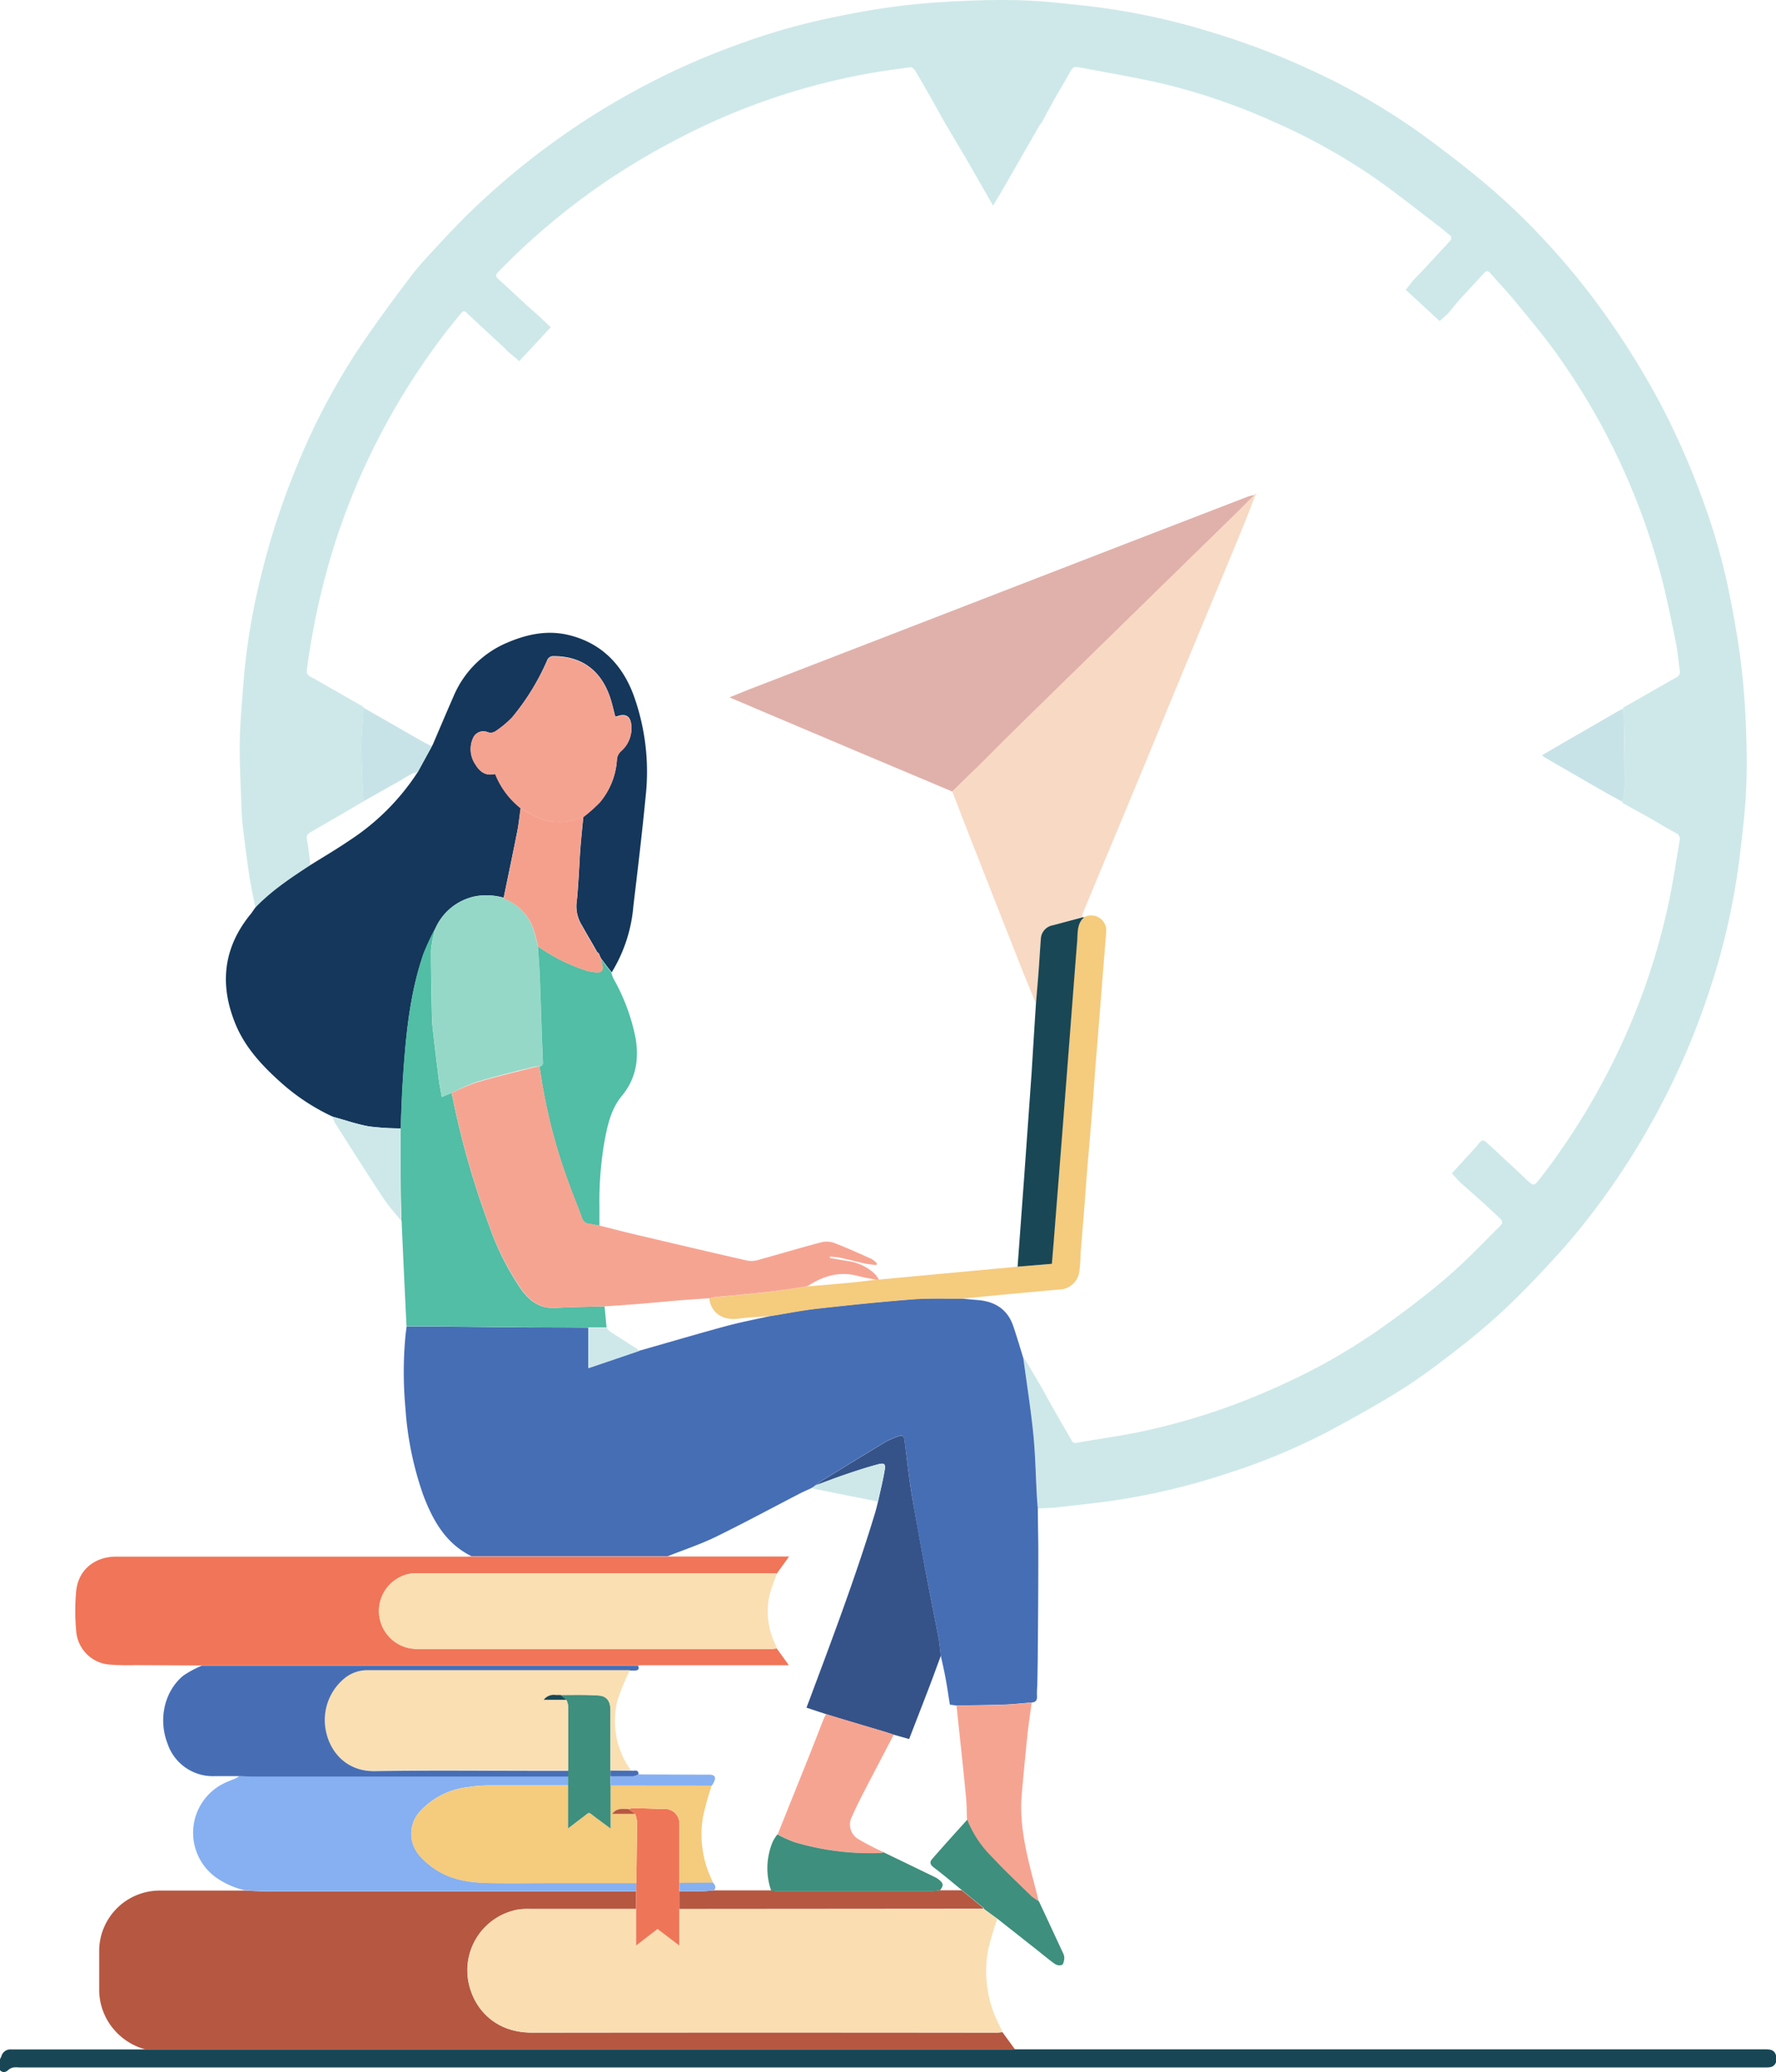 <svg xmlns="http://www.w3.org/2000/svg" viewBox="0 0 367.63 428.81"><defs><style>.cls-1{fill:#184655;}.cls-2{fill:#cee8e9;}.cls-3{fill:#466eb5;}.cls-4{fill:#14375b;}.cls-5{fill:#b65741;}.cls-6{fill:#fadeb2;}.cls-7{fill:#f17558;}.cls-8{fill:#86b0f1;}.cls-9{fill:#51bea5;}.cls-10{fill:#476eb5;}.cls-11{fill:#f6a492;}.cls-12{fill:#3e8f7d;}.cls-13{fill:#c8e3e7;}.cls-14{fill:#355389;}.cls-15{fill:#f5cb7e;}.cls-16{fill:#95d8c7;}.cls-17{fill:#f5a391;}.cls-18{fill:#f5a08d;}.cls-19{fill:#ef7558;}.cls-20{fill:#fadfb2;}.cls-21{fill:#e0b1ab;}.cls-22{fill:#f8d9c4;}.cls-23{fill:#194755;}</style></defs><title>girl_compassAsset 2</title><g id="Layer_2" data-name="Layer 2"><g id="Layer_1-2" data-name="Layer 1"><g id="Desktop---Values"><g id="Desktop---Screen-2.0"><path class="cls-1" d="M210.1,424.12c.5,0,1,0,1.52,0q77,0,153.91,0c1.05,0,1.79.17,2.1,1.25v1.42c-.37.9-1,1.07-2,1.07q-180.85,0-361.71,0a5.22,5.22,0,0,0-1.12,0,2.26,2.26,0,0,0-1,.45c-.6.57-1.17.73-1.81.12v-2.24c.11-.23.22-.46.32-.7a1.9,1.9,0,0,1,2-1.35c8.81,0,17.63,0,26.45,0,.44,0,.88,0,1.31,0l.71,0H209.08Z"/><path class="cls-2" d="M52.85,187.83c-.41-2.14-.88-4.28-1.22-6.43-.45-2.92-.81-5.86-1.18-8.8-.19-1.57-.38-3.14-.44-4.72-.17-4.73-.43-9.45-.38-14.18.06-4.17.45-8.34.77-12.5a135.31,135.31,0,0,1,3.25-20.41,153.86,153.86,0,0,1,7.4-23.33,139.37,139.37,0,0,1,13-25c3.44-5.16,7.13-10.16,10.87-15.11,1.88-2.49,4.07-4.77,6.2-7.07s4.41-4.69,6.72-6.91A159.57,159.57,0,0,1,115,29.1a155.16,155.16,0,0,1,19.14-11.76,149,149,0,0,1,18-7.91,137.08,137.08,0,0,1,18.13-5.38c4.64-1,9.3-1.91,14-2.56S193.38.49,198,.26s9.27-.35,13.89-.18c4.44.16,8.86.69,13.27,1.16A141.67,141.67,0,0,1,251.86,7,153.16,153.16,0,0,1,270.29,14a138.79,138.79,0,0,1,22.57,12.75c4.73,3.35,9.33,6.9,13.8,10.58a133.4,133.4,0,0,1,10.13,9.33,150.21,150.21,0,0,1,15.3,18.18,165.31,165.31,0,0,1,11.54,18.58,156.6,156.6,0,0,1,8.54,19.24,131.94,131.94,0,0,1,5.33,17.94c1,4.73,1.9,9.5,2.57,14.29.62,4.35,1,8.76,1.23,13.16.24,5,.37,9.95.17,14.91-.2,4.79-.8,9.58-1.36,14.36A143.08,143.08,0,0,1,353.18,207a152,152,0,0,1-9.91,22.75,154,154,0,0,1-14.35,22.16c-2.1,2.72-4.31,5.37-6.63,7.9-3.1,3.4-6.25,6.76-9.56,9.94-2.91,2.81-6,5.47-9.15,8-4.14,3.25-8.3,6.5-12.72,9.34-5.05,3.24-10.33,6.14-15.62,9a132.54,132.54,0,0,1-21.69,9A139.08,139.08,0,0,1,232,310.31c-4.45.71-8.94,1.14-13.42,1.66-1.23.14-2.49.14-3.73.21-.07-.87-.15-1.75-.2-2.62-.24-4.28-.31-8.58-.74-12.85-.53-5.23-1.36-10.43-2.06-15.64a3,3,0,0,1,.46.48c1.12,1.87,2.22,3.75,3.32,5.63.75,1.36,1.48,2.72,2.25,4.06,1.3,2.29,2.62,4.57,3.94,6.84a.82.82,0,0,0,1,.52c4-.72,8.09-1.27,12.11-2.06a136.74,136.74,0,0,0,30.48-10,125.34,125.34,0,0,0,18.73-10.47c3.65-2.49,7.2-5.13,10.67-7.85,2.82-2.19,5.53-4.53,8.15-7s4.81-4.77,7.21-7.16a3.54,3.54,0,0,0,.72-.84.93.93,0,0,0-.14-.81c-1.41-1.36-2.85-2.69-4.3-4s-2.83-2.5-4.24-3.75l-1.68-1.84,5-5.45c.45-.49.9-1.28,1.4-1.33s1.05.7,1.57,1.1c2.45,2.28,4.91,4.54,7.34,6.84,1.66,1.56,1.65,1.57,3-.18,0-.06.1-.1.14-.15a142.68,142.68,0,0,0,13.47-21.05,138.67,138.67,0,0,0,10.86-27.25c.9-3.24,1.71-6.52,2.37-9.82.77-3.82,1.33-7.68,2-11.52a1.35,1.35,0,0,0-.81-1.63c-1.64-.88-3.22-1.86-4.84-2.78-2-1.14-4.06-2.26-6.09-3.39l-.22-.39a3,3,0,0,0,.4-.88,30.82,30.82,0,0,0,.21-3.32c0-4.72-.12-9.43-.2-14.15a3.64,3.64,0,0,0-.2-.77v-.2c3.7-2.11,7.38-4.24,11.09-6.32a1.19,1.19,0,0,0,.69-1.39c-.28-2-.45-4.09-.86-6.09-.86-4.26-1.75-8.51-2.79-12.72a140.76,140.76,0,0,0-22.22-47.3c-2.62-3.59-5.48-7-8.31-10.44-1.61-2-3.37-3.77-5-5.67-.49-.56-.88-.59-1.4,0-1.67,1.86-3.39,3.67-5.07,5.52-.86,1-1.65,2-2.47,2.93L298,66.44l-7-6.46,1.4-1.82c.91-.95,1.83-1.89,2.72-2.85,1.66-1.78,3.29-3.58,4.95-5.36.5-.54.46-1-.13-1.42-.74-.57-1.44-1.22-2.19-1.78-4.73-3.58-9.34-7.33-14.24-10.65A127.53,127.53,0,0,0,263.21,25a130.31,130.31,0,0,0-21.67-7.48c-5.77-1.38-11.64-2.35-17.47-3.46-1.94-.37-1.92-.31-2.87,1.38s-1.9,3.26-2.83,4.91-1.84,3.36-2.76,5.05a6,6,0,0,0-.49.64l-7.25,12.63c-.73,1.26-1.48,2.51-2.3,3.89-2.07-3.6-4-7-6-10.43C198.3,30,197,27.8,195.72,25.63c-1-1.73-1.94-3.47-2.92-5.2-1.1-1.93-2.19-3.87-3.34-5.78-.21-.34-.72-.78-1-.74-3.49.48-7,.94-10.45,1.63a137.09,137.09,0,0,0-37.47,13.08A148.81,148.81,0,0,0,124.78,38a143.92,143.92,0,0,0-21.63,18.26c-.55.56-.63.92,0,1.48,1.9,1.71,3.76,3.48,5.66,5.22.84.77,1.71,1.52,2.57,2.28L114,67.73l-6.51,7-2.62-2.2a3.25,3.25,0,0,0-.31-.4c-2.68-2.48-5.37-4.94-8-7.43-.59-.55-.92-.14-1.24.26-1.31,1.63-2.64,3.24-3.89,4.91A146.65,146.65,0,0,0,78.28,90.82a142.43,142.43,0,0,0-9.58,23.63,154.13,154.13,0,0,0-5.07,23.36c-.26,1.79-.22,1.8,1.43,2.66.24.12.46.27.7.4L75,146.15l.42.4c-.07.11-.18.22-.19.34-.15,2.62-.41,5.24-.39,7.86,0,3.71.24,7.41.37,11.12q-5.41,3.16-10.85,6.31c-.64.37-1,.67-.82,1.57.36,1.74.48,3.53.7,5.3C60.2,181.68,56.2,184.33,52.85,187.83Z"/><path class="cls-3" d="M211.83,281.07c.7,5.21,1.53,10.41,2.06,15.64.43,4.27.5,8.57.74,12.85.05.87.13,1.75.2,2.62,0,3,.1,6.09.1,9.13q0,9.54-.1,19.09c0,2.81-.06,5.62-.11,8.43a19.48,19.48,0,0,0-.07,2c.08.87-.1,1.44-1.08,1.5-1.85.15-3.71.36-5.56.43-3.35.12-6.7.14-10,.21l-1.39-.2c-.3-1.84-.55-3.64-.88-5.43-.29-1.57-.66-3.13-1-4.69-.18-1.37-.29-2.75-.55-4.1-.66-3.57-1.41-7.12-2.09-10.69-1.08-5.72-2.19-11.43-3.15-17.16-.7-4.21-1.2-8.45-1.73-12.69-.11-.88-.5-1.06-1.2-.8a16.81,16.81,0,0,0-2.78,1.21c-4.46,2.68-8.88,5.41-13.31,8.13a10.71,10.71,0,0,0-1,.79v-.06l-.26.24-.56.38c-.73.34-1.47.66-2.18,1-5.93,3.06-11.8,6.24-17.8,9.17-3.2,1.56-6.62,2.68-9.93,4l-33.58,0-7,0c-5.34-2.62-8-7.37-10-12.64a67.57,67.57,0,0,1-3.69-17.91,81.9,81.9,0,0,1,0-15.1c.07-.64.16-1.27.24-1.91,1.82,0,3.63,0,5.45,0,6.59.06,13.18.14,19.78.19q6.18,0,12.38.05v8.36l10.54-3.58,1.06-.29c5.64-1.61,11.26-3.27,16.91-4.8,3.12-.84,6.29-1.44,9.44-2.15,3.13-.5,6.25-1.13,9.4-1.49,6.58-.73,13.16-1.42,19.76-1.93,3.33-.26,6.68-.11,10-.15,1.11.11,2.21.23,3.32.31,3.68.26,6.37,1.88,7.57,5.51C210.52,276.74,211.16,278.91,211.83,281.07Z"/><path class="cls-4" d="M52.85,187.83c3.35-3.5,7.35-6.15,11.37-8.78,2.71-1.7,5.48-3.32,8.12-5.12a48.08,48.08,0,0,0,14.14-14.16l2.9-5.3c.08-.15.17-.3.24-.45,1.41-3.29,2.8-6.59,4.24-9.86A20.77,20.77,0,0,1,105,133c4.11-1.76,8.34-2.65,12.75-1.57,6.69,1.63,11,6.05,13.36,12.32a46.56,46.56,0,0,1,2.54,21.06c-.73,7.57-1.64,15.13-2.54,22.68a31.1,31.1,0,0,1-4.49,13.74c-.33-.43-.67-.85-1-1.28s-.8-1.07-1.2-1.61v0l-.21-.42h0l-.24-.6v0l-.35-.29c-1-1.81-2.1-3.61-3.11-5.44a7.5,7.5,0,0,1-1.17-4.63c.2-1.63.3-3.27.41-4.91.15-2.19.23-4.39.4-6.58s.4-4.28.6-6.43a32.61,32.61,0,0,0,3.39-3,15.15,15.15,0,0,0,3.56-8.79,2.57,2.57,0,0,1,.91-1.88,6.24,6.24,0,0,0,2.07-5.29c-.12-1.88-1.23-2.53-3-1.82a1,1,0,0,1-.33,0c-.32-1.24-.58-2.43-.94-3.58-1.86-5.87-5.9-8.88-11.75-8.89a1.35,1.35,0,0,0-1.43.93A49.35,49.35,0,0,1,106,148.49a21.17,21.17,0,0,1-3.57,2.94,1.92,1.92,0,0,1-1.48.09,2.31,2.31,0,0,0-3,1.2,5.6,5.6,0,0,0,.49,5.51c.9,1.49,2.14,2.44,4.07,1.93a17.07,17.07,0,0,0,5.28,7.11c-.22,1.53-.38,3.07-.68,4.59-.92,4.64-1.9,9.28-2.85,13.92a13.17,13.17,0,0,0-5.72-.32,11.51,11.51,0,0,0-8.27,6.4l-.2.41h0a50.36,50.36,0,0,0-2.39,5.11c-3,8.65-3.73,17.68-4.31,26.72-.2,3.14-.28,6.28-.42,9.42a52.56,52.56,0,0,1-6.54-.4c-2.54-.46-5-1.33-7.48-2a43.59,43.59,0,0,1-10.41-6.76c-4.18-3.7-8-7.72-10-13-3.14-8.08-2.12-15.55,3.46-22.3Z"/><path class="cls-5" d="M210.1,424.12l-1,0H30.79l-.71,0a13,13,0,0,1-7.47-5.4,12.73,12.73,0,0,1-2.08-6.9c0-2.6,0-5.21,0-7.82a12.53,12.53,0,0,1,12.72-12.74l17.58,0c1.48.06,3,.16,4.46.16h76.38l0,3.66q-11,0-21.94,0a14.26,14.26,0,0,0-2.53.13,12.76,12.76,0,0,0-9.94,16.16c1.31,4.63,5.38,9.3,12.86,9.29q48.15-.06,96.29,0c.36,0,.73-.06,1.1-.09Z"/><path class="cls-6" d="M207.53,420.54c-.37,0-.74.09-1.1.09q-48.15,0-96.29,0c-7.48,0-11.55-4.66-12.86-9.29a12.76,12.76,0,0,1,9.94-16.16,14.26,14.26,0,0,1,2.53-.13q11,0,21.94,0v7.51l4.42-3.42,4.51,3.42v-7.51H203l.4,0,.1,0h.1l2.85,2.08a56.57,56.57,0,0,0-1.87,6.25,24.21,24.21,0,0,0,1.6,14.32C206.63,418.66,207.09,419.6,207.53,420.54Z"/><path class="cls-7" d="M97.58,322.12l7,0,33.58,0h25.18l-2.55,3.54c-.31,0-.61-.09-.91-.09H85.74a7.85,7.85,0,0,0,.62,15.68h73.33c.36,0,.73-.06,1.1-.09.8,1.1,1.6,2.2,2.5,3.46H133.48c-.48,0-.95,0-1.42.05l-1.93,0H74.65q-16.46,0-32.92,0l-13.6-.07a51.58,51.58,0,0,1-5.28-.1,7.51,7.51,0,0,1-7.08-7,44.26,44.26,0,0,1,0-8.22c.42-4.33,3.74-7.09,8.18-7.13,3.42,0,6.84,0,10.26,0H96.26C96.7,322.16,97.14,322.13,97.58,322.12Z"/><path class="cls-8" d="M131.67,391.39H55.29c-1.49,0-3-.1-4.46-.16a16.88,16.88,0,0,1-6.15-2.71,11.39,11.39,0,0,1,1.57-19.4c.83-.44,1.74-.74,2.6-1.12a5.27,5.27,0,0,0,.7-.46c1,0,2,.09,3,.09h63.65l1.41,0c0,.62,0,1.24,0,1.85-5.41,0-10.82,0-16.24,0a29.89,29.89,0,0,0-4.73.39,15.83,15.83,0,0,0-9.5,4.79,6.83,6.83,0,0,0-.46,9.16,15.9,15.9,0,0,0,3.89,3.32c3.39,2.08,7.24,2.51,11.12,2.56,4.13.06,8.26,0,12.38,0l17.67,0Z"/><path class="cls-9" d="M82.91,233.52c.14-3.14.22-6.28.42-9.42.58-9,1.35-18.07,4.31-26.72A50.36,50.36,0,0,1,90,192.27c-.07.36-.13.72-.2,1.09a20.76,20.76,0,0,0-.59,3.36c0,4.5.1,9,.19,13.48,0,1,.11,2.09.23,3.12q.56,5,1.19,10c.15,1.22.41,2.42.63,3.7l2-.83c.07.26.14.53.2.79a179.66,179.66,0,0,0,7.72,27,55.16,55.16,0,0,0,6.53,12.88c1.77,2.46,3.91,4,7.12,3.81,3.37-.2,6.75-.22,10.12-.32l.42,4.37-3.8,0q-6.19,0-12.38-.05c-6.6-.05-13.19-.13-19.78-.19-1.82,0-3.63,0-5.45,0q-.53-10.71-1-21.41c0-.17,0-.34-.06-.5,0-2.23-.12-4.45-.13-6.67C82.91,241.83,82.92,237.68,82.91,233.52Z"/><path class="cls-10" d="M117.63,367.66l-1.41,0H52.57c-1,0-2-.06-3-.09-1.69,0-3.38,0-5.07,0a9.87,9.87,0,0,1-9.82-6.73c-1.95-5-.67-10.83,3.27-14.07a21.94,21.94,0,0,1,3.8-2.05q16.46,0,32.92,0h55.48l1.93,0c.29.68.05,1-.68,1-.29,0-.59,0-.88,0-.14,0-.27,0-.41,0h-54a7.51,7.51,0,0,0-4.45,1.51,11.18,11.18,0,0,0-4,11.39c1,4.15,4.2,8,9.94,7.91,11.27-.19,22.55-.06,33.83-.06l6.3,0Z"/><path class="cls-11" d="M198,353c3.35-.07,6.7-.09,10-.21,1.85-.07,3.71-.28,5.56-.43-.29,2.14-.62,4.27-.85,6.41q-.65,6.23-1.2,12.47c-.63,7.07,1.34,13.76,3.07,20.48.15.58.28,1.17.42,1.76a10.36,10.36,0,0,1-1.5-1c-2.8-2.74-5.67-5.42-8.33-8.29a22.35,22.35,0,0,1-5-7.58c-.07-1.64-.06-3.29-.23-4.92C199.35,365.44,198.64,359.22,198,353Z"/><path class="cls-12" d="M200.22,376.59a22.35,22.35,0,0,0,5,7.58c2.66,2.87,5.53,5.55,8.33,8.29a10.36,10.36,0,0,0,1.5,1q2.51,5.37,5,10.74a2.2,2.2,0,0,1,.26,1.07c-.05.49-.15,1.17-.47,1.37a1.65,1.65,0,0,1-1.45-.18c-1.27-.89-2.46-1.91-3.68-2.87l-8.19-6.46-2.85-2.08a.44.44,0,0,0,0-.15l-4.5-3.68c-1.93-1.57-3.83-3.2-5.82-4.7-.85-.64-1-1.18-.28-1.93C195.39,381.92,197.81,379.26,200.22,376.59Z"/><path class="cls-2" d="M82.91,233.52c0,4.16,0,8.31,0,12.46,0,2.22.08,4.44.13,6.67-1.22-1.52-2.56-3-3.62-4.57-3.42-5.19-6.74-10.44-10.07-15.67a6.21,6.21,0,0,1-.49-1.31c2.49.69,4.94,1.56,7.48,2A52.56,52.56,0,0,0,82.91,233.52Z"/><path class="cls-13" d="M335.71,165.86c-1.41-.78-2.84-1.53-4.24-2.34q-5.82-3.35-11.64-6.73a8,8,0,0,1-.64-.49c1.92-1.12,3.74-2.19,5.56-3.24L335.26,147a4.73,4.73,0,0,1,.66-.25,3.64,3.64,0,0,1,.2.77c.08,4.72.16,9.43.2,14.15a30.82,30.82,0,0,1-.21,3.32A3,3,0,0,1,335.71,165.86Z"/><path class="cls-13" d="M75.4,146.55q5.84,3.34,11.67,6.69c.76.43,1.54.82,2.31,1.23q-1.45,2.64-2.9,5.3a6.26,6.26,0,0,0-1.23.37c-1,.53-1.91,1.13-2.87,1.67q-3.59,2-7.19,4.06c-.13-3.71-.36-7.41-.37-11.12,0-2.62.24-5.24.39-7.86C75.22,146.77,75.33,146.66,75.4,146.55Z"/><path class="cls-14" d="M171,354.75l-4.06-1.35c.44-1.16.87-2.28,1.28-3.4,4.58-12.24,9.16-24.48,12.95-37,.22-.74.39-1.5.59-2.25.47-2.16,1-4.3,1.38-6.49.22-1.32-.07-1.56-1.39-1.21-2.28.61-4.52,1.34-6.75,2.1-2,.69-4,1.47-6.06,2.21a10.71,10.71,0,0,1,1-.79c4.43-2.72,8.85-5.45,13.31-8.13a16.81,16.81,0,0,1,2.78-1.21c.7-.26,1.09-.08,1.2.8.53,4.24,1,8.48,1.73,12.69,1,5.73,2.07,11.44,3.15,17.16.68,3.57,1.43,7.12,2.09,10.69.26,1.35.37,2.73.55,4.1-.75,2-1.48,4.06-2.25,6.07-1.42,3.72-2.87,7.43-4.31,11.16L185,359c-.6-.2-1.21-.41-1.82-.59C179.08,357.18,175,356,171,354.75Z"/><path class="cls-15" d="M181.87,264.82l10.15-.95,7-.65,11.57-1.07,7.1-.59c.24-2.9.47-5.66.68-8.42q1.23-15.55,2.44-31.13c.71-9.09,1.39-18.19,2.12-27.29.13-1.71-.08-3.57,1.45-4.89a3.12,3.12,0,0,1,4.6,3.06c-.25,3.16-.51,6.32-.76,9.48q-.22,2.92-.46,5.86c-.32,4.13-.66,8.27-1,12.41-.23,3-.42,5.92-.66,8.88-.31,3.94-.65,7.87-1,11.81-.23,2.89-.43,5.79-.65,8.68-.25,3.2-.53,6.39-.78,9.59a31.16,31.16,0,0,1-.26,3.63,4.3,4.3,0,0,1-4.25,3.65c-5.57.5-11.15,1-16.72,1.56l-3.63.34c-3.35,0-6.7-.11-10,.15-6.6.51-13.18,1.2-19.76,1.93-3.15.36-6.27,1-9.4,1.49-2.28.17-4.57.24-6.83.55-3.2.43-5.65-1.2-6-4.19a7.71,7.71,0,0,1,1-.22c1.63-.17,3.27-.3,4.9-.46,2.47-.25,4.94-.47,7.39-.78,2.29-.29,4.56-.68,6.84-1,3.22-.28,6.43-.55,9.65-.85,1.5-.14,3-.35,4.48-.53Z"/><path class="cls-2" d="M168.9,307.36c2-.74,4-1.52,6.06-2.21,2.23-.76,4.47-1.49,6.75-2.1,1.32-.35,1.61-.11,1.39,1.21-.35,2.19-.91,4.33-1.38,6.49l-13.3-2.65a1.45,1.45,0,0,1-.35-.18l.56-.38.26-.24Z"/><path class="cls-2" d="M125.58,274.77a4,4,0,0,0,.69.78c1.81,1.19,3.65,2.35,5.48,3.53a4.53,4.53,0,0,1,.57.51l-10.54,3.58v-8.36Z"/><path class="cls-14" d="M168.89,307.3l-.26.24Z"/><path class="cls-16" d="M93.47,226.21l-2,.83c-.22-1.28-.48-2.48-.63-3.7q-.63-5-1.19-10c-.12-1-.21-2.08-.23-3.12-.09-4.49-.19-9-.19-13.48a20.76,20.76,0,0,1,.59-3.36c.07-.37.13-.73.2-1.09h0l.2-.41a11.51,11.51,0,0,1,8.27-6.4,13.17,13.17,0,0,1,5.72.32,3.86,3.86,0,0,0,.51.31,10.35,10.35,0,0,1,5.83,6.72c.32,1,.54,2,.8,3,.13,2.18.31,4.36.39,6.54.17,4.21.29,8.41.44,12.62,0,1.58.11,3.16.2,4.73a.85.85,0,0,1-.7,1,4.56,4.56,0,0,0-.91,0c-4,1-8.12,2-12.12,3.19A43,43,0,0,0,93.47,226.21Z"/><path class="cls-9" d="M111.69,220.74a.85.85,0,0,0,.7-1c-.09-1.57-.15-3.15-.2-4.73-.15-4.21-.27-8.41-.44-12.62-.08-2.18-.26-4.36-.39-6.54a36.7,36.7,0,0,0,10,5,9.22,9.22,0,0,0,2.28.38c.87,0,1.22-.43,1.08-1.29-.08-.53-.24-1-.37-1.57.4.54.79,1.07,1.2,1.61s.66.85,1,1.28a7,7,0,0,0,.41,1.22,41.06,41.06,0,0,1,4.61,12.4c.73,4.37.07,8.39-2.85,11.92-2.19,2.64-2.93,5.9-3.55,9.17a72.39,72.39,0,0,0-1.09,13.63c0,1.35,0,2.71,0,4.06-.73-.13-1.45-.28-2.18-.4a1.62,1.62,0,0,1-1.44-1.19c-.88-2.48-1.92-4.9-2.8-7.39A113.83,113.83,0,0,1,111.69,220.74Z"/><path class="cls-17" d="M107.75,167.27a17.07,17.07,0,0,1-5.28-7.11c-1.93.51-3.17-.44-4.07-1.93a5.6,5.6,0,0,1-.49-5.51,2.31,2.31,0,0,1,3-1.2,1.92,1.92,0,0,0,1.48-.09,21.17,21.17,0,0,0,3.57-2.94,49.35,49.35,0,0,0,7.27-11.68,1.35,1.35,0,0,1,1.43-.93c5.85,0,9.89,3,11.75,8.89.36,1.15.62,2.34.94,3.58a1,1,0,0,0,.33,0c1.75-.71,2.86-.06,3,1.82a6.24,6.24,0,0,1-2.07,5.29,2.57,2.57,0,0,0-.91,1.88,15.15,15.15,0,0,1-3.56,8.79,32.61,32.61,0,0,1-3.39,3,6.2,6.2,0,0,0-.87.24,10.43,10.43,0,0,1-8.64-.23C110,168.57,108.91,167.89,107.75,167.27Z"/><path class="cls-18" d="M107.75,167.27c1.16.62,2.28,1.3,3.46,1.84a10.43,10.43,0,0,0,8.64.23,6.2,6.2,0,0,1,.87-.24c-.2,2.15-.44,4.29-.6,6.43s-.25,4.39-.4,6.58c-.11,1.64-.21,3.28-.41,4.91a7.5,7.5,0,0,0,1.17,4.63c1,1.83,2.07,3.63,3.11,5.44l.35.29v0l.24.6h0l.21.42v0c.13.52.29,1,.37,1.57.14.86-.21,1.33-1.08,1.29a9.22,9.22,0,0,1-2.28-.38,36.7,36.7,0,0,1-10-5c-.26-1-.48-2-.8-3a10.35,10.35,0,0,0-5.83-6.72,3.86,3.86,0,0,1-.51-.31c1-4.64,1.93-9.28,2.85-13.92C107.37,170.34,107.53,168.8,107.75,167.27Z"/><path class="cls-9" d="M124.18,198l-.24-.6Z"/><path class="cls-9" d="M124.38,198.37l-.21-.42Z"/><path class="cls-9" d="M123.94,197.38l-.35-.29Z"/><path class="cls-9" d="M90.23,191.86l-.2.41Z"/><path class="cls-19" d="M131.67,391.39c0-.56,0-1.11.05-1.67.05-4.23.12-8.47.14-12.71a7.4,7.4,0,0,0-.38-1.63l-1.42-1a6.44,6.44,0,0,1,1.07-.17c2.05,0,4.11.12,6.17.17a3,3,0,0,1,3.31,3.34c0,4,0,8,0,12v1.73c0,1.22,0,2.44,0,3.66v7.51l-4.51-3.42-4.42,3.42v-7.51C131.69,393.83,131.68,392.61,131.67,391.39Z"/><path class="cls-5" d="M140.62,395.05c0-1.22,0-2.44,0-3.66,1.58,0,3.16,0,4.74,0,.8,0,1.59-.11,2.39-.17l11.86,0a9.65,9.65,0,0,0,1.19.14h31.94c.6,0,1.21-.11,1.81-.16h4.52l4.5,3.68a.23.23,0,0,0-.15.12l-.4,0Z"/><path class="cls-19" d="M203.43,395a.23.23,0,0,1,.15-.12.44.44,0,0,1,0,.15h-.1Z"/><path class="cls-20" d="M160.79,325.66c-.49,1.42-1.07,2.82-1.45,4.27a15.44,15.44,0,0,0,1.11,10.29c.13.3.23.62.34.94-.37,0-.74.09-1.1.09H86.36a7.85,7.85,0,0,1-.62-15.68h74.14C160.18,325.57,160.48,325.63,160.79,325.66Z"/><path class="cls-15" d="M131.48,375.38a7.4,7.4,0,0,1,.38,1.63c0,4.24-.09,8.48-.14,12.71l-17.67,0c-4.12,0-8.25.05-12.38,0-3.88-.05-7.73-.48-11.12-2.56a15.9,15.9,0,0,1-3.89-3.32,6.83,6.83,0,0,1,.46-9.16,15.83,15.83,0,0,1,9.5-4.79,29.89,29.89,0,0,1,4.73-.39c5.42,0,10.83,0,16.24,0v8.88c1.22-.92,2.19-1.65,3.14-2.39,1.37-1.06,1-1.07,2.41,0l3.25,2.41v-8.91l20.93,0a62,62,0,0,0-1.8,6.5A21.75,21.75,0,0,0,147.33,389c.1.22.17.44.26.66l-7,.05c0-4,0-8,0-12a3,3,0,0,0-3.31-3.34c-2.06-.05-4.12-.13-6.17-.17a6.44,6.44,0,0,0-1.07.17c-1.12,0-2.33-.28-3.35,1Z"/><path class="cls-12" d="M126.39,369.51v8.91L123.14,376c-1.45-1.08-1-1.07-2.41,0-1,.74-1.92,1.47-3.14,2.39v-8.88c0-.61,0-1.23,0-1.85V366.4c0-4.48,0-8.95,0-13.43a4.19,4.19,0,0,0-.37-1.19l-1.22-1c2.65,0,5.32-.09,8,.12,1.67.14,2.35,1.27,2.36,3q0,6.27,0,12.55c0,.39,0,.79,0,1.18Z"/><path class="cls-11" d="M111.69,220.74a113.83,113.83,0,0,0,6,23.92c.88,2.49,1.92,4.91,2.8,7.39a1.62,1.62,0,0,0,1.44,1.19c.73.12,1.45.27,2.18.4,2.45.61,4.89,1.25,7.35,1.83,7.78,1.83,15.55,3.67,23.35,5.44a5.15,5.15,0,0,0,2.44-.25c4.26-1.17,8.49-2.45,12.77-3.57a4.7,4.7,0,0,1,2.75.17c2.58,1,5.1,2.14,7.62,3.27a5.94,5.94,0,0,1,1.13.91l-.13.38c-.83-.12-1.67-.18-2.49-.36-1.71-.38-3.4-.84-5.12-1.21a14.57,14.57,0,0,0-2-.17l0,.26,3.58.62a10.06,10.06,0,0,1,5.83,2.79,8.12,8.12,0,0,1,.74,1.07l-.67,0c-1.21-.25-2.45-.43-3.64-.75-3.87-1.05-7.29,0-10.49,2.13-2.28.34-4.55.73-6.84,1-2.45.31-4.92.53-7.39.78-1.63.16-3.27.29-4.9.46a7.71,7.71,0,0,0-1,.22c-2.08.15-4.16.27-6.24.44-2.85.24-5.7.52-8.55.75-2.31.19-4.63.34-7,.5-3.37.1-6.75.12-10.12.32-3.21.2-5.35-1.35-7.12-3.81A55.16,55.16,0,0,1,101.39,254a179.66,179.66,0,0,1-7.72-27c-.06-.26-.13-.53-.2-.79A43,43,0,0,1,98.66,224c4-1.18,8.07-2.15,12.12-3.19A4.56,4.56,0,0,1,111.69,220.74Z"/><path class="cls-20" d="M126.39,366.44q0-6.29,0-12.55c0-1.72-.69-2.85-2.36-3-2.63-.21-5.3-.1-8-.12l-.78,0H115a2.59,2.59,0,0,0-2.47,1h4.7a4.19,4.19,0,0,1,.37,1.19c0,4.48,0,8.95,0,13.43l-6.3,0c-11.28,0-22.56-.13-33.83.06-5.74.1-9-3.76-9.94-7.91a11.18,11.18,0,0,1,4-11.39,7.51,7.51,0,0,1,4.45-1.51h54c.14,0,.27,0,.41,0a44.08,44.08,0,0,0-2.59,6.33,17.42,17.42,0,0,0,2.76,14.35Z"/><path class="cls-21" d="M197.12,163.81l-19.42-8.18-20.54-8.69L151,144.32c1.66-.67,3.05-1.24,4.45-1.79l32-12.37,46.78-18.1q12.06-4.65,24.11-9.3a9,9,0,0,1,1.36-.32l-4,4-9,8.8-9.07,8.86-9.29,9.09-8.78,8.58q-5,4.86-9.93,9.73c-2.32,2.28-4.6,4.6-6.91,6.89C200.84,160.18,199,162,197.12,163.81Z"/><path class="cls-22" d="M197.12,163.81c1.86-1.82,3.72-3.63,5.57-5.46,2.31-2.29,4.59-4.61,6.91-6.89q5-4.87,9.93-9.73l8.78-8.58,9.29-9.09,9.07-8.86,9-8.8,4-4h.2l0,0c-.75,2-1.47,3.91-2.26,5.84-2,4.94-4.07,9.86-6.11,14.78-2.57,6.21-5.16,12.41-7.72,18.61-2,4.77-3.92,9.55-5.9,14.32q-4.35,10.53-8.73,21-2.49,6-5,12a3.43,3.43,0,0,0-.13.79L218,191.48a3,3,0,0,0-2.53,2.91c-.17,2.15-.28,4.32-.45,6.48s-.37,4.57-.56,6.85c-.82-2-1.67-3.95-2.46-5.95q-4.83-12.24-9.63-24.48C200.59,172.81,198.87,168.31,197.12,163.81Z"/><path class="cls-23" d="M214.44,207.72c.19-2.28.39-4.57.56-6.85s.28-4.33.45-6.48a3,3,0,0,1,2.53-2.91l6.16-1.66h.29c-1.53,1.32-1.32,3.18-1.45,4.89-.73,9.1-1.41,18.2-2.12,27.29q-1.2,15.57-2.44,31.13c-.21,2.76-.44,5.52-.68,8.42l-7.1.59L212,243.64q.78-10.87,1.55-21.75C213.84,217.17,214.13,212.44,214.44,207.72Z"/><path class="cls-22" d="M259.92,102.24l.14-.07c0,.1-.08.2-.11.3l0,0Z"/><path class="cls-21" d="M259.92,102.24v.2h-.2Z"/><path class="cls-11" d="M185,359c-2.18,4.18-4.38,8.36-6.55,12.56-.72,1.41-1.41,2.84-2.05,4.29a3.52,3.52,0,0,0,1.32,4.79,57.1,57.1,0,0,0,5.28,2.72,6.85,6.85,0,0,1-.79.13,55,55,0,0,1-17.68-2.25,25.76,25.76,0,0,1-3.56-1.61q2.85-7.1,5.7-14.19c1.31-3.26,2.58-6.54,3.87-9.81.13-.3.31-.59.47-.88,4.06,1.22,8.12,2.43,12.17,3.66C183.74,358.59,184.35,358.8,185,359Z"/><path class="cls-12" d="M160.92,379.63a25.76,25.76,0,0,0,3.56,1.61,55,55,0,0,0,17.68,2.25,6.85,6.85,0,0,0,.79-.13q5.36,2.58,10.71,5.18a3.64,3.64,0,0,1,.68.45c1,.76,1,1.26.22,2.24-.6,0-1.21.16-1.81.16H160.81a9.65,9.65,0,0,1-1.19-.14,14.14,14.14,0,0,1,.37-10.18A9.29,9.29,0,0,1,160.92,379.63Z"/><path class="cls-8" d="M126.39,369.51c0-.63,0-1.26,0-1.89,1.58,0,3.17,0,4.75,0a3.59,3.59,0,0,0,1.07-.4l13.7.05h.92c1.14,0,1.44.52.94,1.56-.12.24-.27.47-.41.7Z"/><path class="cls-8" d="M140.62,389.66l7-.05c.37.5.72,1,.17,1.6-.8.06-1.59.16-2.39.17-1.58,0-3.16,0-4.74,0C140.63,390.81,140.62,390.24,140.62,389.66Z"/><path class="cls-10" d="M132.17,367.21a3.59,3.59,0,0,1-1.07.4c-1.58,0-3.17,0-4.75,0,0-.39,0-.79,0-1.18l4.28,0C131.2,366.61,132.19,366,132.17,367.21Z"/><path class="cls-5" d="M131.48,375.38h-4.77c1-1.31,2.23-1,3.35-1Z"/><path class="cls-23" d="M117.25,351.78h-4.7a2.59,2.59,0,0,1,2.47-1h.23l.78,0Z"/><path class="cls-12" d="M115.25,350.75h0Z"/></g></g></g></g></svg>